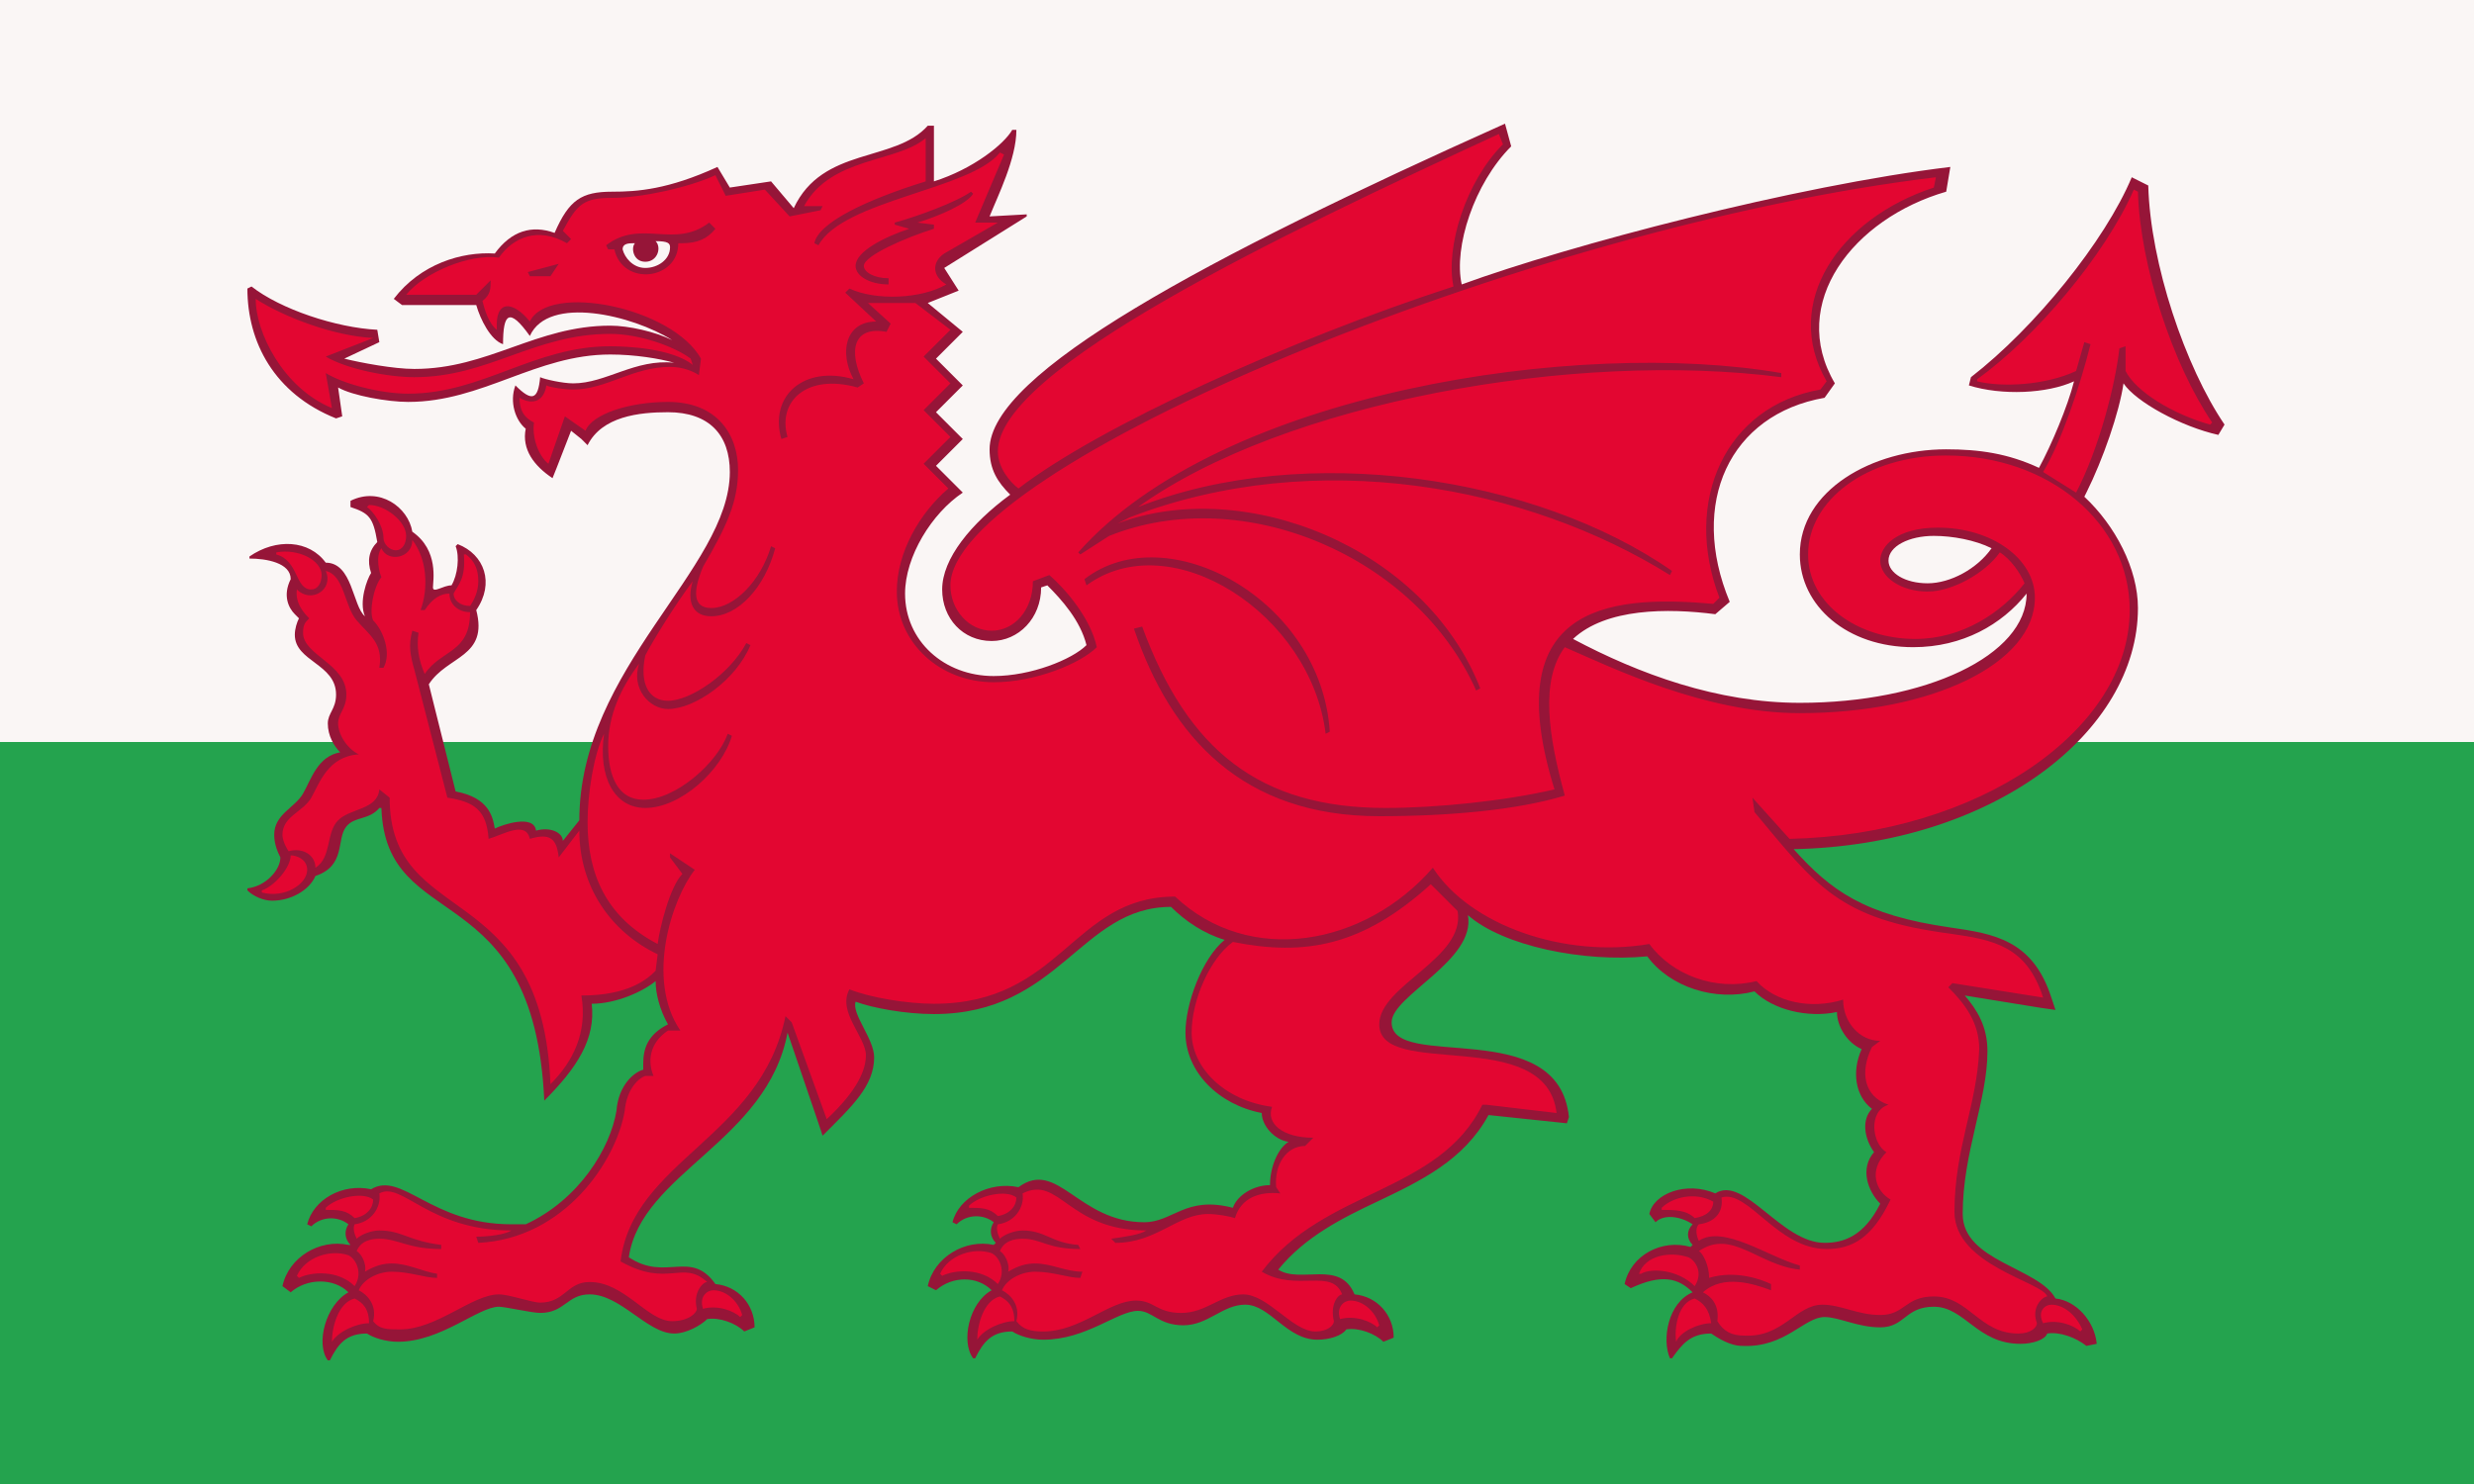 <svg xmlns="http://www.w3.org/2000/svg" width="1200" height="720"><path fill="#24a34e" d="M0 0h1200v720H0z"/><path fill="#faf6f5" d="M0 0h1200v360H0Z"/><path fill="#961538" d="M1030 186c6 9 28 21 46 25l3-5c-19-28-36-78-37-116l-8-4c-13 31-47 73-78 97l-1 4c16 5 38 4 51-2-3 12-11 31-17 42-15-7-29-9-45-9-36 0-71 20-71 51 0 25 23 45 55 45 24 0 43-11 55-26 0 30-49 53-110 53-40 0-78-14-110-31 16-15 46-15 69-12l7-6c-20-48 0-91 46-99l5-7c-23-39 9-80 54-93l2-12c-75 9-185 38-237 57-4-18 6-49 24-67l-3-11c-145 65-250 121-250 158 0 10 4 16 10 22-19 14-33 31-33 46 0 14 10 25 24 25 13 0 24-11 24-26l3-1c7 7 16 17 19 29-7 7-27 15-45 15-24 0-43-17-43-40 0-18 13-39 28-49l-13-13 13-13-13-13 13-13-13-13 13-13-17-14 15-6-7-11 40-25v-1l-18 1c4-10 13-28 13-42h-2c-4 7-19 19-38 25V61h-3c-16 18-51 10-65 40l-11-13-20 3-6-10c-24 11-39 12-51 12-15 0-21 4-28 20-11-4-21-1-29 10-16-1-36 5-49 22l4 3h36c2 7 7 17 13 19 0-15 3-18 13-4 9-20 50-10 69 2-8-4-21-7-30-7-36 0-59 21-95 21-10 0-26-3-34-5l17-8-1-6c-20-1-47-10-61-21l-2 1c0 26 13 51 43 63l3-1-2-14c7 4 24 7 34 7 36 0 62-23 98-23 12 0 24 2 31 4-19-2-33 10-49 10-5 0-14-2-16-3-1 11-4 12-12 4-3 8 0 17 5 21-2 10 4 18 13 24l2-5 7-18 5 4 3 3c7-14 25-16 39-16 20 0 30 11 30 29 0 47-73 95-73 169l-8 10c0-4-6-7-13-5-1-8-16-3-20-1-1-6-3-15-19-18l-13-52c9-14 29-13 23-36 9-13 4-27-9-32l-1 1c2 5 1 14-2 19-4 0-9 4-9 1s3-18-10-27c-2-12-16-22-30-15v3c9 3 11 5 13 17-4 4-5 9-3 15-2 3-6 14-3 21-6-5-6-26-19-26-8-11-24-12-37-3v1c8 0 20 2 20 10-4 8-1 14 2 17l2 2c-1 2-2 5-2 8 0 13 20 14 20 29 0 7-4 9-4 14 0 6 3 11 6 14-11 2-14 13-18 20s-14 10-14 20c0 5 2 9 3 11 0 6-7 14-16 15v1c3 3 8 5 12 5 9 0 18-5 21-12 15-5 10-18 15-24 4-5 11-3 16-9h1c2 62 74 32 79 142 16-16 25-30 23-47 12 0 25-6 31-11 0 6 2 14 6 21-10 5-12 12-12 19v3c-4 1-12 7-13 20-3 18-18 43-44 55h-7c-39 0-53-26-68-17-14-3-28 5-31 17l2 1c5-5 13-5 18-1-2 3-2 7 1 10h-1c-14-3-29 6-32 20l4 3c8-7 21-7 28 0-11 6-16 25-10 33h1c4-8 8-13 18-13 3 2 9 4 15 4 21 0 39-17 49-17 3 0 16 3 20 3 12 0 13-9 24-9 15 0 28 19 41 19 6 0 13-4 16-7 6-1 14 2 18 6l5-2c0-11-8-20-19-21-12-17-24-1-42-13 6-41 67-56 77-109l15 44 2 6c14-14 25-24 25-38 0-9-11-21-9-27 8 3 24 6 38 6 61 0 71-52 115-52 7 7 16 13 26 16-11 9-19 31-19 45 0 19 16 35 37 39 0 6 6 13 13 14-5 3-9 12-9 21-8 0-16 5-18 11-23-6-29 7-43 7-32 0-42-31-61-17-14-3-29 5-32 17l2 1c5-5 13-5 18-1-2 3-2 7 1 10l-1 1c-14-3-29 6-32 20l4 2c8-7 20-7 27 0-11 6-15 25-9 33h1c4-8 8-13 18-13 3 2 9 4 15 4 21 0 36-14 46-14 7 0 10 7 22 7s19-10 30-10c12 0 20 17 35 17 6 0 12-2 14-5 6-1 14 2 18 6l5-2c0-11-8-20-19-21-7-17-26-5-37-12 13-16 31-25 48-33 21-10 42-20 54-42l38 4 1-3c-5-50-86-22-86-46 0-13 41-30 37-52 17 15 56 23 87 20 11 15 33 22 52 17 9 9 26 13 40 10 0 7 5 15 12 18-5 11-3 23 5 29-5 5-4 14 1 21-7 8-3 19 3 25-8 16-18 19-27 19-21 0-39-33-53-24-14-6-30 0-32 10l3 4c4-4 12-3 18 1-3 3-3 7 0 10l-1 1c-14-4-29 4-32 18l3 2c15-7 23-5 30 2-12 5-15 23-11 32h1c5-7 9-12 19-12 3 2 9 6 15 6 21 1 30-14 40-14 7 0 16 5 27 5 12 0 12-10 26-10 15 0 21 18 42 18 6 0 12-2 13-5 6-1 14 2 19 6l5-1c-1-11-10-21-20-22-8-15-45-18-45-41 0-30 12-55 12-79 0-12-5-20-11-27l37 6 7 1-2-6c-9-28-28-31-49-34-42-6-58-18-76-38 97-2 167-57 167-117 0-19-11-40-26-54l1-2c8-16 16-39 18-53Z"/><path fill="#e30631" d="M149 422c0-5-5-7-8-7 0 6-8 15-14 17v1c11 3 22-4 22-11Zm79-128c2-3 4-7 4-12 0-6-2-10-6-13h-1c1 12-3 15-5 19 0 3 3 6 8 6Zm118 332c-3 0-7 3-5 9 7-2 15 1 18 4l1-1c-2-7-8-12-14-12Zm-177-17c-9-3-21 1-25 10l1 1c6-3 19-4 27 4 4-6 1-13-3-15Zm3 21c-8 2-11 14-11 21 3-5 12-9 18-9 0-7-3-10-7-12Zm20-363c3 0 5-3 5-7 0-7-10-15-18-15l-1 1c3 2 8 9 8 15 0 3 3 6 6 6Zm302-30c39-30 131-72 211-98-4-19 6-51 24-69l-2-5c-106 49-243 114-243 154 0 8 6 15 10 18Zm-333-39-3-17c8 5 26 10 40 10 36 0 61-23 98-23 8 0 30 1 40 9l-1-3c-8-6-25-12-39-12-37 0-59 21-95 21-13 0-33-4-43-10l23-9c-19-1-43-10-57-19 0 16 13 43 37 53Zm158 265c-23-11-38-33-38-60l-10 13c-1-9-4-12-14-9-2-9-13-2-20 0-1-14-7-18-20-20l-16-62c-2-7-3-12-1-19l3 1c-1 7 0 13 3 20 8-12 22-10 22-30-6 0-10-4-10-9-4 0-8 2-12 8h-2c4-11 3-25-4-34 0 9-12 11-15 4-3 4-1 12 0 14-4 5-6 17-4 21 5 5 9 16 5 23h-2c2-12-5-16-11-23s-6-22-15-24c4 9-7 16-14 9-1 7 4 12 6 14-2 2-3 3-3 7 0 11 21 15 21 30 0 7-4 9-4 14s4 12 10 15c-15 1-19 14-23 21s-14 9-14 18c0 2 1 5 3 8 7-2 13 2 13 8 8-5 5-17 11-23s19-5 20-15l5 4c0 64 74 38 78 139 11-11 18-25 15-43 23 0 32-8 36-12l1-8ZM158 587c6 0 10 0 14 4 6-1 9-5 9-9-5-4-18-1-23 4v1Zm-7-301c3 0 5-3 5-7 0-7-11-13-22-11v1c11 3 9 17 17 17Zm334 343c-8 2-11 14-11 21 3-5 12-9 18-9 0-7-3-10-7-12Zm510 4c-3 0-7 3-4 9 7-2 15 1 18 4l1-1c-3-7-9-12-15-12Zm-51-412c-39 0-67 22-67 48 0 24 24 41 52 41 23 0 42-13 53-27-2-5-7-12-12-15-7 10-23 19-35 19-13 0-23-7-23-15 0-7 8-16 28-16 26 0 47 15 47 34 0 32-50 56-114 56-46 0-91-22-114-32-12 16-8 43 0 72-23 7-56 10-90 10-66 0-101-38-119-91l4-1c22 60 57 88 118 88 25 0 58-3.4 82-9-27-87 23-95 77-90l3-3c-18-47 3-93 49-101l3-4c-22-38 6-79 52-94l1-5c-200 24-478 141-478 198 0 12 9 22 20 22s20-10 20-24l8-3c8 7 20 21 23 35-8 8-30 17-50 17-26 0-47-19-47-44 0-19 11-38 25-50l-12-12 13-13-13-13 13-13-13-13 13-13-17-13h-23l11 10-2 4c-16-3-19 9-11 25l-3 2c-25-7-39 7-34 24l-3 1c-6-21 11-36 35-29-7-13-4-28 11-28l-15-14 2-2c13 6 35 5 47-2-7-4-7-11-1-15l26-15h-11l14-33-2-1c-14 18-76 23-88 45l-2-1c2-10 25-21 54-30V67c-14 12-46 9-59 33h9l-1 2-15 3-12-13-19 3-5-10c-13 6-36 11-50 11s-17 3-24 16l4 4-2 2c-14-8-26-3-33 7-14-2-36 7-45 18h34l7-7c0 4 0 7-4 10 1 4 3 11 7 14-1-15 8-14 16-4 9-19 69-7 83 18l-1 8c-3-2-8-4-14-4-18 0-31 11-47 11-4 0-11-1-13-2-1 7-6 10-13 6 0 7 3 10 7 12-1 7 2 16 7 20l8-23 10 7c3-8 21-14 40-14 24 0 34 16 34 33 0 16-6 28-17 47-5 12-5 20 4 20 11 0 24-13 29-30l2 1c-5 19-18 33-31 33-9 0-12-7-9-17-9 12-20 30-23 36-3 14 2 22 11 22 11 0 30-13 38-28l2 1c-7 17-27 31-40 31-9 0-18-10-14-22-9 12-15 25-15 40s5 26 17 26c16 0 36-18 41-32l2 1c-5 17-25 35-42 35-15 0-23-15-20-36-5 10-8 29-8 43 0 25 9 46 34 59 1-8 6-28 12-34l-6-8v-2l12 8c-11 14-24 53-7 78h-6c-9 6-10 15-7 22h-4c-3 1-9 6-10 17-4 24-29 62-71 64l-1-3c6 0 14-1 17-3-40 0-53-24-64-18 1 7-4 14-12 15-1 2 0 5 1 7 2-2 7-4 11-4 11 0 14 5 30 7v2c-16 0-21-5-30-5-4 0-9 1-11 6 2 1 5 6 4 10 5-3 9-4 13-4 8 0 15 4 22 5v2c-6 0-13-3-22-3-7 0-14 4-16 9 4 2 9 7 7 15 3 4 7 4 13 4 18 0 35-17 48-17 5 0 16 4 20 4 12 0 13-10 24-10 17 0 28 19 40 19 8 0 12-4 12-6-2-8 3-13 5-13-12-11-19 3-42-10 6-49 68-60 80-119l3 3 17 47c15-14 19-24 19-31 0-9-14-21-8-32 10 4 28 7 41 7 62 0 67-52 117-52 36 34 92 24 125-14 18 28 64 44 105 37 11 15 32 23 52 18 9 10 26 14 42 9 0 11 8 20 18 20l-4 3c-6 12-4 24 8 28-10 3-8 19-1 23-9 9-5 19 2 23-9 19-19 24-31 24-24 0-38-29-51-25 1 7-3 12-11 13-2 2-1 6 0 8 12-8 34 8 49 12v2c-20-2-33-20-49-9 2 1 5 7 5 13 13-4 26 1 30 3v3c-8-3-23-8-33 1 4 2 8 6 7 14 3 5 7 7 13 7 19 1 25-15 38-15 9 0 17 5 28 5 12 0 12-9 26-9 17 0 22 18 41 18 6 0 9-3 9-5-3-8 3-13 5-13-2-7-45-15-45-41 0-31 11-52 12-79 0-13-7-22-15-30l2-2 44 7c-8-25-24-28-45-31-54-7-65-23-95-59l-1-7 18 20c92-2 165-53 165-111 0-42-39-75-89-75ZM441 111l-7-2v-1c11-3 30-10 37-15l1 1c-3 5-17 11-27 14l8 1v2c-13 4-34 13-34 18 0 3 5 6 12 6v3c-9 0-16-4-16-9 0-7 14-14 26-18Zm-174 23h-10l-1-2 15-4-4 6Zm64-16h-2c0 18-27 21-31 3h-3l-1-2c17-13 33 2 50-11l3 3c-4 5-9 7-16 7Zm192 150c69-78 243-104 341-87v2c-100-13-241 12-312 63 81-32 193-15 259 31l-1 2c-69-43-171-63-262-28l-6 3c61-23 149 11 176 80l-2 1c-29-65-113-101-178-75l-14 9-1-1Zm4 16-1-3c40-31 115 10 119 74l-2 1c-7-58-75-102-116-72Zm510-191-2-1c-14 32-48 72-76 92v1c12 3 33 2 48-5l4-14 3 1c-5 20-14 47-23 62l16 10c11-21 19-52 21-70l3-1v12c5 10 23 21 41 26l1-1c-19-28-35-76-36-112ZM822 630c-8 2-10 14-9 21 2-5 11-9 17-9-1-7-4-10-8-12Zm-329-49c-5-4-18-1-23 4v1c6 0 10 0 14 4 6-1 9-5 9-9Zm162 50c-3 0-7 3-5 9 7-2 15 1 18 4l1-1c-2-7-8-12-14-12Zm-174-23c-9-3-21 1-25 10l1 1c6-3 19-4 27 4 4-6 1-13-3-15Zm338 2c-9-3-21-1-24 8h1c5-3 18-2 26 6 4-6 1-12-3-14Zm12-27c-9-5-20-2-25 3v1c6 0 12 0 16 4 6-1 9-4 9-8Zm-162-86c0-19 42-32 38-55l-13-13c-33 30-61 35-96 28-11 8-20 28-20 44 0 17 16 33 39 36-3 8 5 15 20 15l-4 4c-9 0-15 9-14 20l2 3c-10-1-19 2-22 12-3-1-9-2-13-2-15 0-25 14-45 14l-2-2c7-1 14-2 17-4-38 0-42-27-60-18 1 7-4 14-12 15-1 2 0 5 1 7 2-2 7-4 11-4 11 0 14 6 27 7l1 2c-16 0-19-5-28-5-4 0-9 1-11 6 2 1 5 6 4 10 5-3 9-4 13-4 8 0 15 4 23 4l-1 3c-6 0-13-3-22-3-7 0-14 4-16 9 4 2 9 7 7 15 3 4 7 5 13 5 18 0 32-15 45-15 9 0 10 6 22 6s19-9 30-9c12 0 24 18 35 18 6 0 9-3 9-5-2-8 2-13 4-13-5-13-22-1-39-11 30-40 86-38 107-81h2l34 4c-5-43-86-16-86-43Z"/><path fill="#faf6f5" d="M935 283c-11 0-19-5-19-11 0-7 10-12 22-12 9 0 20 2 28 6-7 10-20 17-31 17ZM313 130c-6 0-10-5-11-9 0-3 3-3 6-3-2 2-1 9 5 9s8-7 5-10c6 0 7 1 7 3 0 6-6 10-12 10Z"/></svg>